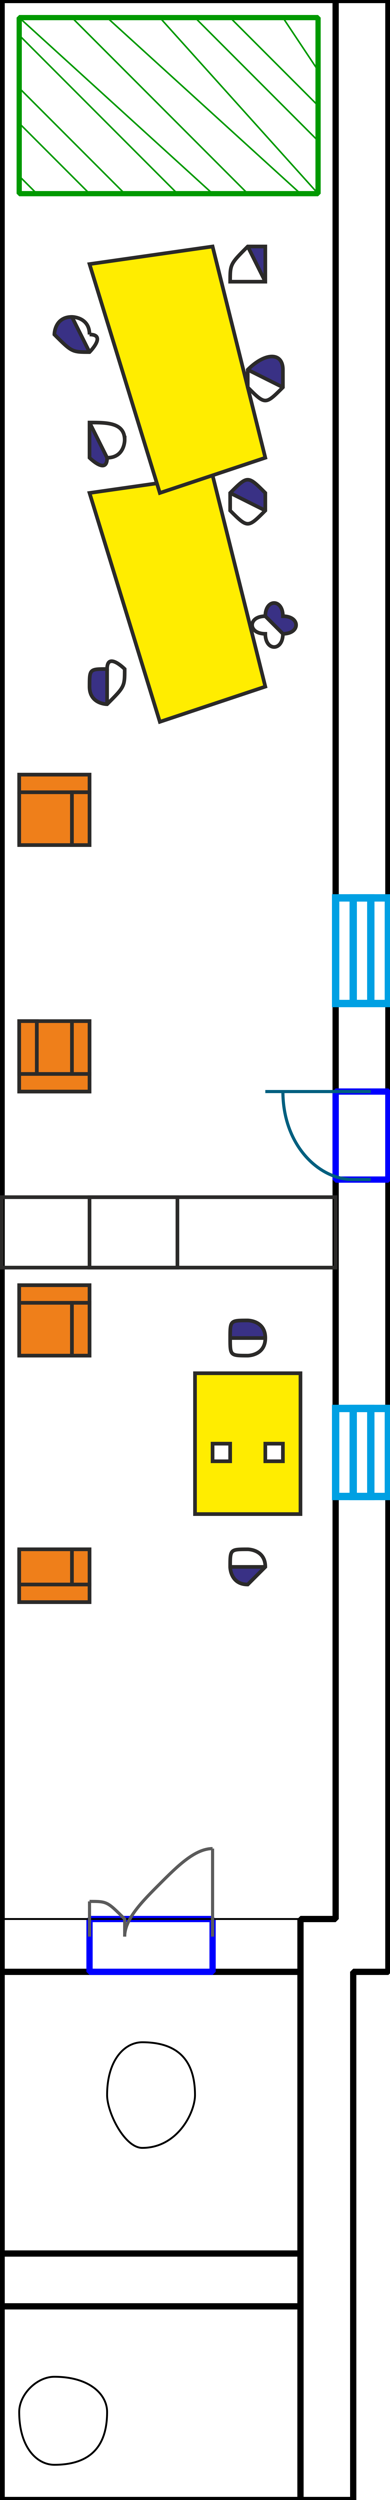<?xml version="1.0" encoding="UTF-8"?>
<!DOCTYPE svg PUBLIC "-//W3C//DTD SVG 1.1//EN" "http://www.w3.org/Graphics/SVG/1.1/DTD/svg11.dtd">
<!-- Creator: CorelDRAW X8 -->
<svg xmlns="http://www.w3.org/2000/svg" xml:space="preserve" width="18.737mm" height="119.932mm" version="1.1" style="shape-rendering:geometricPrecision; text-rendering:geometricPrecision; image-rendering:optimizeQuality; fill-rule:evenodd; clip-rule:evenodd"
viewBox="0 0 22 142"
 xmlns:xlink="http://www.w3.org/1999/xlink">
 <defs>
  <style type="text/css">
   <![CDATA[
    .str7 {stroke:#00A0E3;stroke-width:0.419}
    .str8 {stroke:#2B2A29;stroke-width:0.209}
    .str5 {stroke:#009900;stroke-width:0.09}
    .str0 {stroke:black;stroke-width:0.107;stroke-linejoin:bevel}
    .str1 {stroke:black;stroke-width:0.356;stroke-linejoin:bevel}
    .str2 {stroke:blue;stroke-width:0.356;stroke-linejoin:bevel}
    .str4 {stroke:#009900;stroke-width:0.297;stroke-linejoin:bevel}
    .str3 {stroke:#005F7F;stroke-width:0.178;stroke-linejoin:bevel}
    .str6 {stroke:#5B5B5B;stroke-width:0.178;stroke-linejoin:bevel}
    .fil2 {fill:none}
    .fil0 {fill:none;fill-rule:nonzero}
    .fil1 {fill:#FFED00}
    .fil4 {fill:#EF7F1A}
    .fil3 {fill:#393185}
   ]]>
  </style>
 </defs>
 <g id="Слой_x0020_1">
  <path class="fil0 str0" d="M8 122c2,0 3,-2 3,-3 0,-2 -1,-3 -3,-3 -1,0 -2,1 -2,3 0,1 1,3 2,3z"/>
  <path class="fil0 str0" d="M3 140c2,0 3,-1 3,-3 0,-1 -1,-2 -3,-2 -1,0 -2,1 -2,2 0,2 1,3 2,3l0 0z"/>
  <polyline class="fil0 str1" points="17,142 17,109 19,109 19,0 "/>
  <polyline class="fil0 str1" points="22,0 0,0 0,142 20,142 "/>
  <polyline class="fil0 str1" points="20,142 20,124 20,112 22,112 22,0 "/>
  <line class="fil0 str1" x1="17" y1="112" x2="0" y2= "112" />
  <line class="fil0 str1" x1="17" y1="131" x2="0" y2= "131" />
  <line class="fil0 str1" x1="17" y1="128" x2="0" y2= "128" />
  <polygon class="fil0 str2" points="5,109 5,112 12,112 12,109 "/>
  <polygon class="fil0 str2" points="19,67 22,67 22,62 19,62 "/>
  <polygon class="fil0 str3" points="21,67 20,67 20,67 21,67 "/>
  <polygon class="fil0 str3" points="21,62 20,62 20,62 21,62 "/>
  <polygon class="fil0 str3" points="20,62 15,62 15,62 20,62 "/>
  <path class="fil0 str3" d="M16 62c0,3 2,5 4,5"/>
  <line class="fil0 str0" x1="17" y1="109" x2="0" y2= "109" />
  <line class="fil0 str0" x1="22" y1="87" x2="22" y2= "109" />
  <line class="fil0 str0" x1="22" y1="87" x2="22" y2= "109" />
  <polygon class="fil0 str4" points="18,1 18,11 1,11 1,1 "/>
  <line class="fil0 str5" x1="1" y1="10" x2="2" y2= "11" />
  <line class="fil0 str5" x1="1" y1="7" x2="5" y2= "11" />
  <line class="fil0 str5" x1="1" y1="5" x2="7" y2= "11" />
  <line class="fil0 str5" x1="1" y1="2" x2="10" y2= "11" />
  <line class="fil0 str5" x1="1" y1="1" x2="12" y2= "11" />
  <line class="fil0 str5" x1="4" y1="1" x2="14" y2= "11" />
  <line class="fil0 str5" x1="6" y1="1" x2="17" y2= "11" />
  <line class="fil0 str5" x1="9" y1="1" x2="18" y2= "11" />
  <line class="fil0 str5" x1="11" y1="1" x2="18" y2= "8" />
  <line class="fil0 str5" x1="13" y1="1" x2="18" y2= "6" />
  <line class="fil0 str5" x1="16" y1="1" x2="18" y2= "4" />
  <line class="fil0 str5" x1="18" y1="1" x2="18" y2= "1" />
  <polyline class="fil0 str6" points="5,110 5,110 5,108 "/>
  <polyline class="fil0 str6" points="12,110 12,110 12,105 "/>
  <path class="fil0 str6" d="M7 110c0,0 0,-1 0,-1 -1,-1 -1,-1 -2,-1"/>
  <path class="fil0 str6" d="M12 105c-1,0 -2,1 -3,2 -1,1 -2,2 -2,3"/>
  <polygon class="fil0 str7" points="22,80 22,85 19,85 19,80 "/>
  <polygon class="fil0 str7" points="21,85 21,80 20,80 20,85 "/>
  <polygon class="fil0 str7" points="22,51 22,57 19,57 19,51 "/>
  <polygon class="fil0 str7" points="21,57 21,51 20,51 20,57 "/>
  <polygon class="fil1 str8" points="9,41 5,28 12,27 15,39 "/>
  <polygon class="fil1 str8" points="9,28 5,15 12,14 15,26 "/>
  <path class="fil1 str8" d="M17 86l-6 0c0,0 0,0 0,0l0 -7c0,0 0,-1 0,-1l6 0c0,0 0,1 0,1l0 7c0,0 0,0 0,0zm-4 -4l0 0c0,1 0,1 0,1l-1 0c0,0 0,0 0,-1l0 0c0,0 0,0 0,0l1 0c0,0 0,0 0,0zm3 0l0 0c0,1 0,1 0,1l-1 0c0,0 0,0 0,-1l0 0c0,0 0,0 0,0l1 0c0,0 0,0 0,0z"/>
  <polygon class="fil2 str8" points="19,68 19,72 0,72 0,68 "/>
  <path class="fil3" d="M15 76l-2 0c0,-1 0,-1 1,-1 0,0 1,0 1,1z"/>
  <line class="fil2 str8" x1="15" y1="76" x2="13" y2= "76" />
  <path class="fil2 str8" d="M14 77c-1,0 -1,0 -1,-1 0,-1 0,-1 1,-1 0,0 1,0 1,1 0,1 -1,1 -1,1z"/>
  <path class="fil3" d="M15 89l-2 0c0,0 0,1 1,1 0,0 1,-1 1,-1z"/>
  <line class="fil2 str8" x1="15" y1="89" x2="13" y2= "89" />
  <path class="fil2 str8" d="M14 88c-1,0 -1,0 -1,1 0,0 0,1 1,1 0,0 1,-1 1,-1 0,-1 -1,-1 -1,-1z"/>
  <polygon class="fil2 str8" points="10,68 10,72 5,72 5,68 "/>
  <polygon class="fil4 str8" points="5,73 5,77 1,77 1,73 "/>
  <polygon class="fil4 str8" points="5,73 5,74 1,74 1,73 "/>
  <polygon class="fil4 str8" points="5,74 5,77 4,77 4,74 "/>
  <polygon class="fil4 str8" points="5,74 5,77 4,77 4,74 "/>
  <polygon class="fil4 str8" points="1,74 1,77 1,77 1,74 "/>
  <polygon class="fil4 str8" points="1,91 1,88 5,88 5,91 "/>
  <polygon class="fil4 str8" points="1,91 1,90 5,90 5,91 "/>
  <polygon class="fil4 str8" points="1,90 1,88 1,88 1,90 "/>
  <polygon class="fil4 str8" points="1,90 1,88 1,88 1,90 "/>
  <polygon class="fil4 str8" points="4,90 4,88 5,88 5,90 "/>
  <polygon class="fil4 str8" points="5,44 5,48 1,48 1,44 "/>
  <polygon class="fil4 str8" points="5,44 5,45 1,45 1,44 "/>
  <polygon class="fil4 str8" points="5,45 5,48 4,48 4,45 "/>
  <polygon class="fil4 str8" points="5,45 5,48 4,48 4,45 "/>
  <polygon class="fil4 str8" points="1,45 1,48 1,48 1,45 "/>
  <polygon class="fil4 str8" points="1,62 1,58 5,58 5,62 "/>
  <polygon class="fil4 str8" points="1,62 1,61 5,61 5,62 "/>
  <polygon class="fil4 str8" points="1,61 1,58 2,58 2,61 "/>
  <polygon class="fil4 str8" points="1,61 1,58 2,58 2,61 "/>
  <polygon class="fil4 str8" points="4,61 4,58 5,58 5,61 "/>
  <path class="fil3" d="M15 16l-1 -2c0,0 1,0 1,0 0,1 0,2 0,2z"/>
  <line class="fil2 str8" x1="15" y1="16" x2="14" y2= "14" />
  <path class="fil2 str8" d="M13 16c0,-1 0,-1 1,-2 0,0 1,0 1,0 0,1 0,2 0,2 0,0 -1,0 -2,0z"/>
  <path class="fil3" d="M16 22l-2 -1c1,-1 2,-1 2,0 0,0 0,1 0,1z"/>
  <line class="fil2 str8" x1="16" y1="22" x2="14" y2= "21" />
  <path class="fil2 str8" d="M14 22c0,0 0,-1 0,-1 1,-1 2,-1 2,0 0,0 0,1 0,1 -1,1 -1,1 -2,0z"/>
  <path class="fil3" d="M15 29l-2 -1c1,-1 1,-1 2,0 0,0 0,1 0,1z"/>
  <line class="fil2 str8" x1="15" y1="29" x2="13" y2= "28" />
  <path class="fil2 str8" d="M13 29c0,0 0,-1 0,-1 1,-1 1,-1 2,0 0,0 0,1 0,1 -1,1 -1,1 -2,0z"/>
  <path class="fil3" d="M16 36l-1 -1c0,-1 1,-1 1,0 1,0 1,1 0,1z"/>
  <line class="fil2 str8" x1="16" y1="36" x2="15" y2= "35" />
  <path class="fil2 str8" d="M15 36c-1,0 -1,-1 0,-1 0,-1 1,-1 1,0 1,0 1,1 0,1 0,1 -1,1 -1,0z"/>
  <path class="fil3" d="M4 18l1 2c-1,0 -1,0 -2,-1 0,0 0,-1 1,-1z"/>
  <line class="fil2 str8" x1="4" y1="18" x2="5" y2= "20" />
  <path class="fil2 str8" d="M5 19c1,0 0,1 0,1 -1,0 -1,0 -2,-1 0,0 0,-1 1,-1 0,0 1,0 1,1z"/>
  <path class="fil3" d="M5 24l1 2c0,1 -1,0 -1,0 0,-1 0,-1 0,-2z"/>
  <line class="fil2 str8" x1="5" y1="24" x2="6" y2= "26" />
  <path class="fil2 str8" d="M7 25c0,0 0,1 -1,1 0,1 -1,0 -1,0 0,-1 0,-1 0,-2 1,0 2,0 2,1z"/>
  <path class="fil3" d="M6 38l0 2c0,0 -1,0 -1,-1 0,-1 0,-1 1,-1z"/>
  <line class="fil2 str8" x1="6" y1="38" x2="6" y2= "40" />
  <path class="fil2 str8" d="M7 38c0,1 0,1 -1,2 0,0 -1,0 -1,-1 0,-1 0,-1 1,-1 0,-1 1,0 1,0z"/>
 </g>
</svg>
